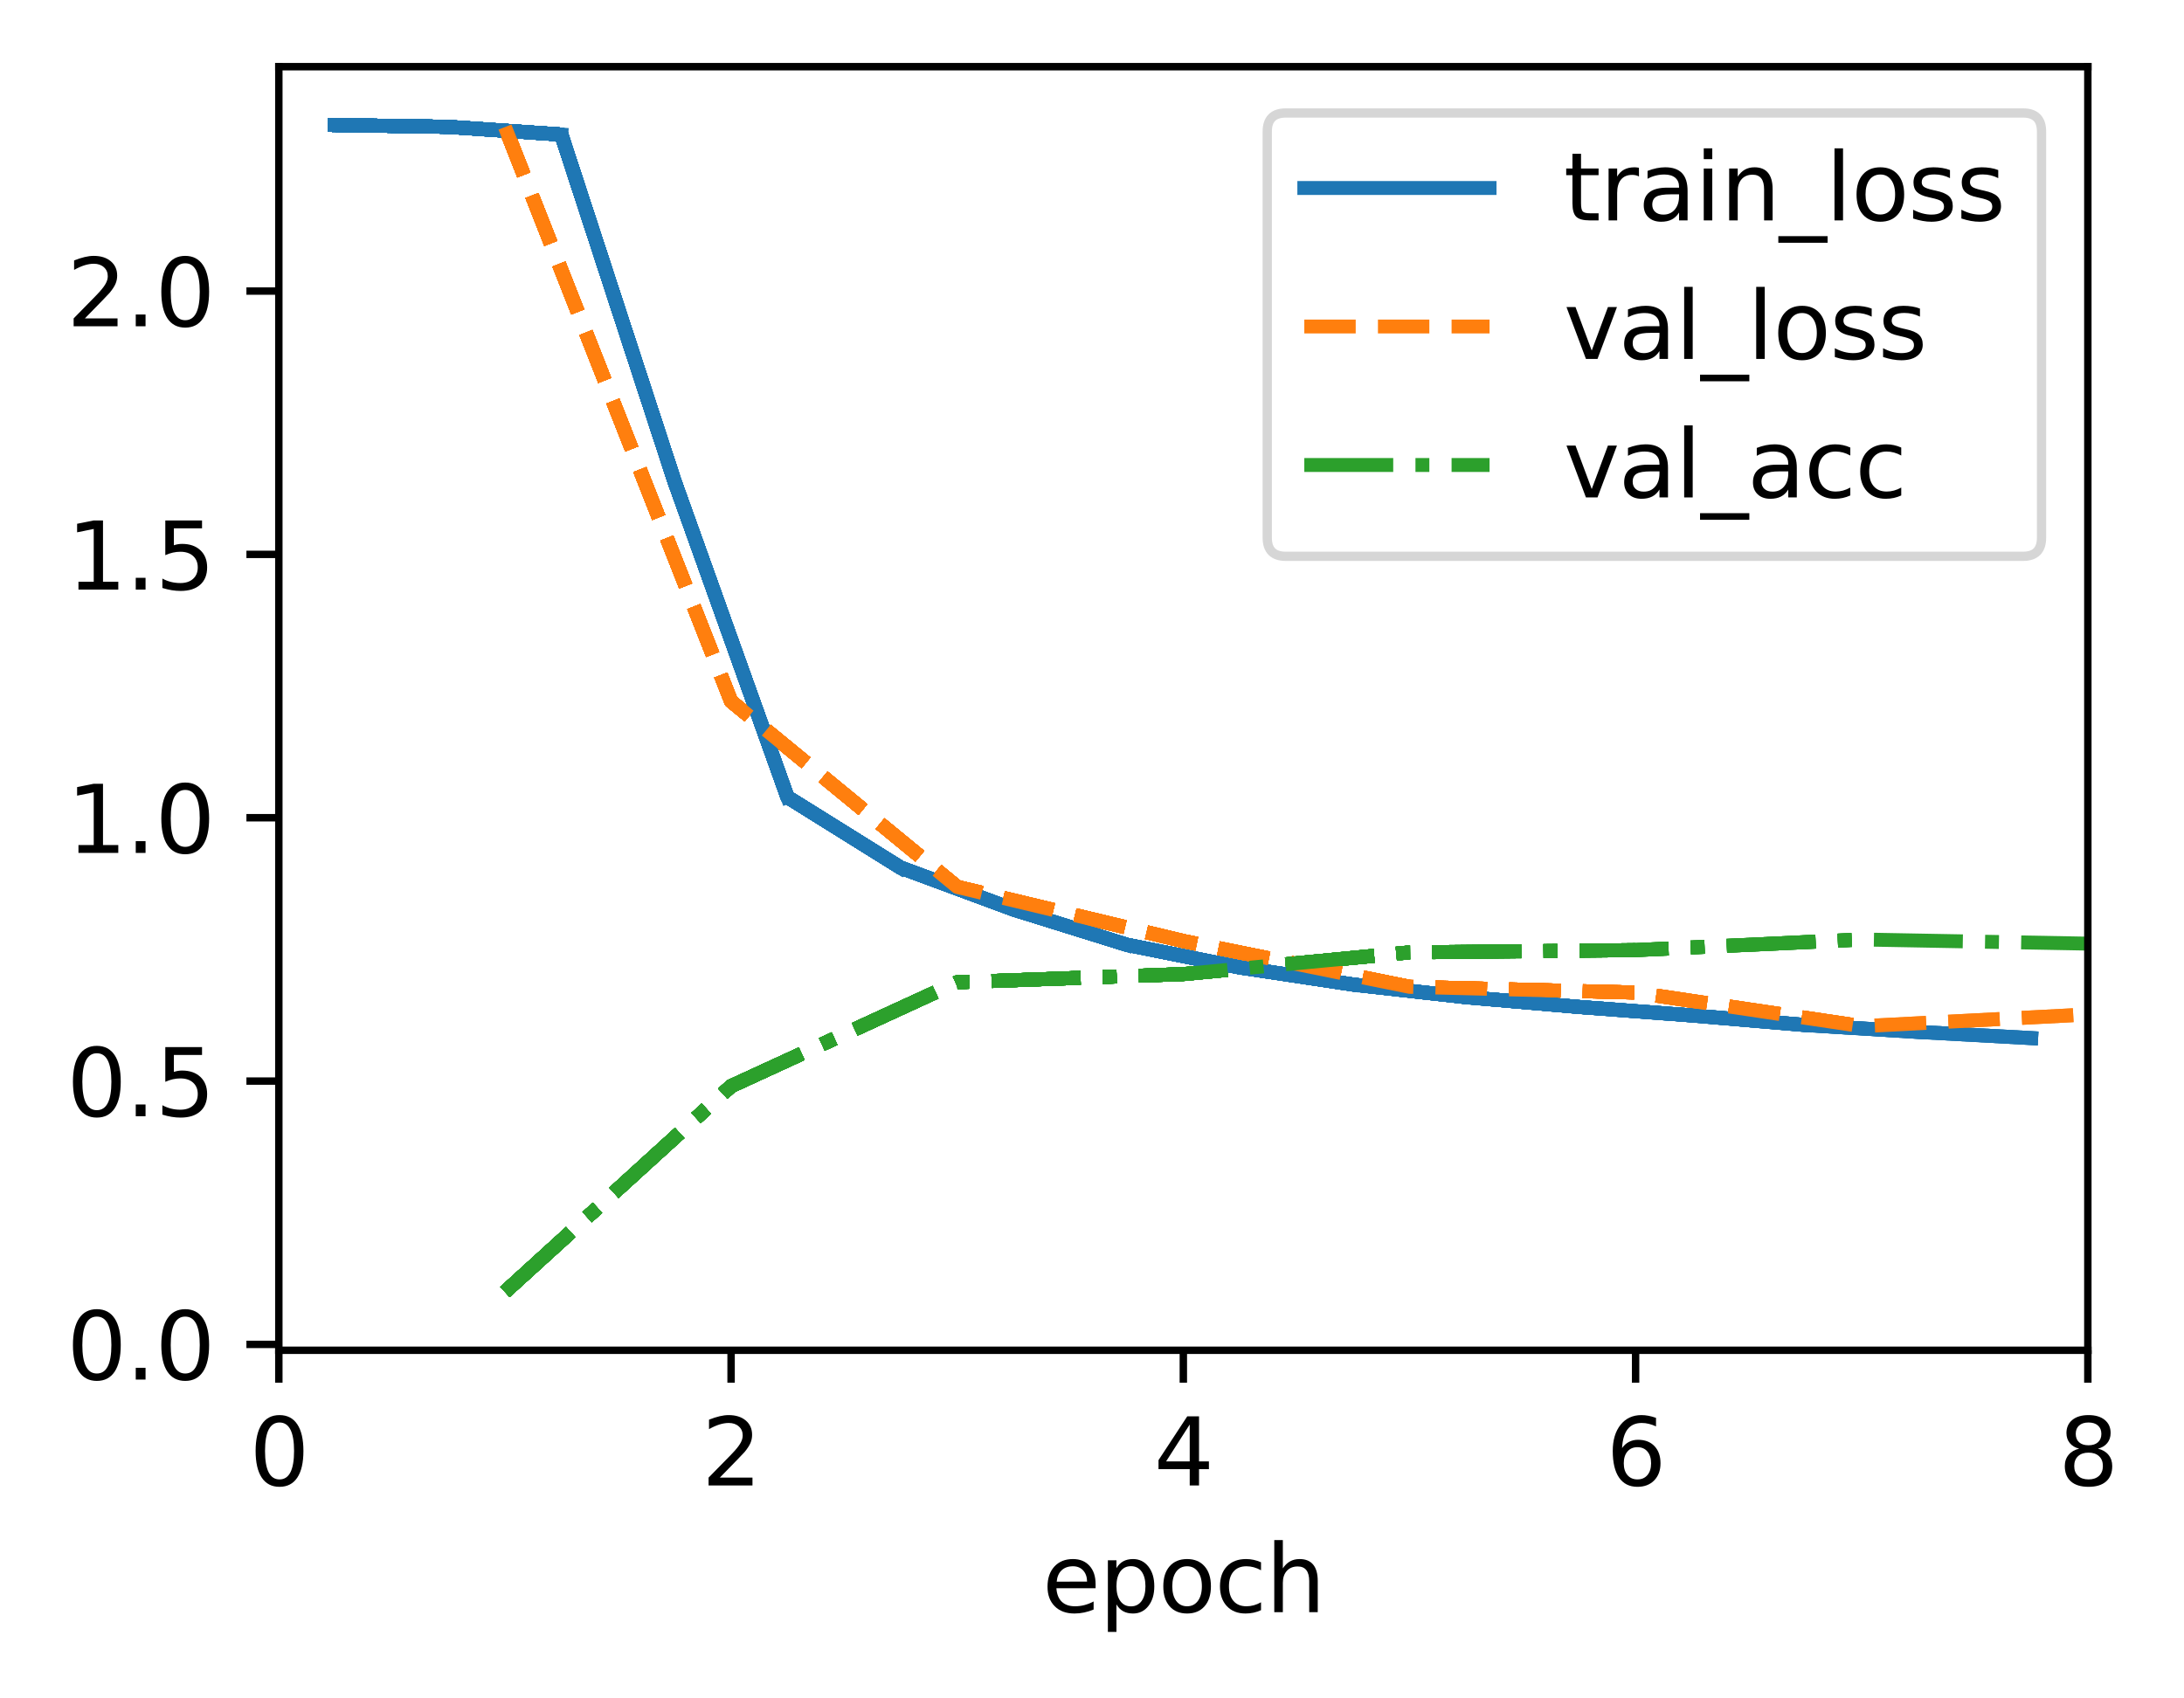 <?xml version="1.0" encoding="utf-8" standalone="no"?>
<!DOCTYPE svg PUBLIC "-//W3C//DTD SVG 1.1//EN"
  "http://www.w3.org/Graphics/SVG/1.1/DTD/svg11.dtd">
<svg xmlns:xlink="http://www.w3.org/1999/xlink" width="235.784pt" height="183.356pt" viewBox="0 0 235.784 183.356" xmlns="http://www.w3.org/2000/svg" version="1.1">
 <defs>
  <style type="text/css">*{stroke-linejoin: round; stroke-linecap: butt}</style>
 </defs>
 <g id="figure_1">
  <g id="patch_1">
   <path d="M 0 183.356 
L 235.784 183.356 
L 235.784 0 
L 0 0 
z
" style="fill: #ffffff"/>
  </g>
  <g id="axes_1">
   <g id="patch_2">
    <path d="M 30.103 145.8 
L 225.403 145.8 
L 225.403 7.2 
L 30.103 7.2 
z
" style="fill: #ffffff"/>
   </g>
   <g id="matplotlib.axis_1">
    <g id="xtick_1">
     <g id="line2d_1">
      <defs>
       <path id="mbbbe885a32" d="M 0 0 
L 0 3.5 
" style="stroke: #000000; stroke-width: 0.8"/>
      </defs>
      <g>
       <use xlink:href="#mbbbe885a32" x="30.103" y="145.8" style="stroke: #000000; stroke-width: 0.8"/>
      </g>
     </g>
     <g id="text_1">
      <!-- 0 -->
      <g transform="translate(26.922 160.398) scale(0.1 -0.1)">
       <defs>
        <path id="DejaVuSans-30" d="M 2034 4250 
Q 1547 4250 1301 3770 
Q 1056 3291 1056 2328 
Q 1056 1369 1301 889 
Q 1547 409 2034 409 
Q 2525 409 2770 889 
Q 3016 1369 3016 2328 
Q 3016 3291 2770 3770 
Q 2525 4250 2034 4250 
z
M 2034 4750 
Q 2819 4750 3233 4129 
Q 3647 3509 3647 2328 
Q 3647 1150 3233 529 
Q 2819 -91 2034 -91 
Q 1250 -91 836 529 
Q 422 1150 422 2328 
Q 422 3509 836 4129 
Q 1250 4750 2034 4750 
z
" transform="scale(0.016)"/>
       </defs>
       <use xlink:href="#DejaVuSans-30"/>
      </g>
     </g>
    </g>
    <g id="xtick_2">
     <g id="line2d_2">
      <g>
       <use xlink:href="#mbbbe885a32" x="78.928" y="145.8" style="stroke: #000000; stroke-width: 0.8"/>
      </g>
     </g>
     <g id="text_2">
      <!-- 2 -->
      <g transform="translate(75.747 160.398) scale(0.1 -0.1)">
       <defs>
        <path id="DejaVuSans-32" d="M 1228 531 
L 3431 531 
L 3431 0 
L 469 0 
L 469 531 
Q 828 903 1448 1529 
Q 2069 2156 2228 2338 
Q 2531 2678 2651 2914 
Q 2772 3150 2772 3378 
Q 2772 3750 2511 3984 
Q 2250 4219 1831 4219 
Q 1534 4219 1204 4116 
Q 875 4013 500 3803 
L 500 4441 
Q 881 4594 1212 4672 
Q 1544 4750 1819 4750 
Q 2544 4750 2975 4387 
Q 3406 4025 3406 3419 
Q 3406 3131 3298 2873 
Q 3191 2616 2906 2266 
Q 2828 2175 2409 1742 
Q 1991 1309 1228 531 
z
" transform="scale(0.016)"/>
       </defs>
       <use xlink:href="#DejaVuSans-32"/>
      </g>
     </g>
    </g>
    <g id="xtick_3">
     <g id="line2d_3">
      <g>
       <use xlink:href="#mbbbe885a32" x="127.753" y="145.8" style="stroke: #000000; stroke-width: 0.8"/>
      </g>
     </g>
     <g id="text_3">
      <!-- 4 -->
      <g transform="translate(124.572 160.398) scale(0.1 -0.1)">
       <defs>
        <path id="DejaVuSans-34" d="M 2419 4116 
L 825 1625 
L 2419 1625 
L 2419 4116 
z
M 2253 4666 
L 3047 4666 
L 3047 1625 
L 3713 1625 
L 3713 1100 
L 3047 1100 
L 3047 0 
L 2419 0 
L 2419 1100 
L 313 1100 
L 313 1709 
L 2253 4666 
z
" transform="scale(0.016)"/>
       </defs>
       <use xlink:href="#DejaVuSans-34"/>
      </g>
     </g>
    </g>
    <g id="xtick_4">
     <g id="line2d_4">
      <g>
       <use xlink:href="#mbbbe885a32" x="176.578" y="145.8" style="stroke: #000000; stroke-width: 0.8"/>
      </g>
     </g>
     <g id="text_4">
      <!-- 6 -->
      <g transform="translate(173.397 160.398) scale(0.1 -0.1)">
       <defs>
        <path id="DejaVuSans-36" d="M 2113 2584 
Q 1688 2584 1439 2293 
Q 1191 2003 1191 1497 
Q 1191 994 1439 701 
Q 1688 409 2113 409 
Q 2538 409 2786 701 
Q 3034 994 3034 1497 
Q 3034 2003 2786 2293 
Q 2538 2584 2113 2584 
z
M 3366 4563 
L 3366 3988 
Q 3128 4100 2886 4159 
Q 2644 4219 2406 4219 
Q 1781 4219 1451 3797 
Q 1122 3375 1075 2522 
Q 1259 2794 1537 2939 
Q 1816 3084 2150 3084 
Q 2853 3084 3261 2657 
Q 3669 2231 3669 1497 
Q 3669 778 3244 343 
Q 2819 -91 2113 -91 
Q 1303 -91 875 529 
Q 447 1150 447 2328 
Q 447 3434 972 4092 
Q 1497 4750 2381 4750 
Q 2619 4750 2861 4703 
Q 3103 4656 3366 4563 
z
" transform="scale(0.016)"/>
       </defs>
       <use xlink:href="#DejaVuSans-36"/>
      </g>
     </g>
    </g>
    <g id="xtick_5">
     <g id="line2d_5">
      <g>
       <use xlink:href="#mbbbe885a32" x="225.403" y="145.8" style="stroke: #000000; stroke-width: 0.8"/>
      </g>
     </g>
     <g id="text_5">
      <!-- 8 -->
      <g transform="translate(222.222 160.398) scale(0.1 -0.1)">
       <defs>
        <path id="DejaVuSans-38" d="M 2034 2216 
Q 1584 2216 1326 1975 
Q 1069 1734 1069 1313 
Q 1069 891 1326 650 
Q 1584 409 2034 409 
Q 2484 409 2743 651 
Q 3003 894 3003 1313 
Q 3003 1734 2745 1975 
Q 2488 2216 2034 2216 
z
M 1403 2484 
Q 997 2584 770 2862 
Q 544 3141 544 3541 
Q 544 4100 942 4425 
Q 1341 4750 2034 4750 
Q 2731 4750 3128 4425 
Q 3525 4100 3525 3541 
Q 3525 3141 3298 2862 
Q 3072 2584 2669 2484 
Q 3125 2378 3379 2068 
Q 3634 1759 3634 1313 
Q 3634 634 3220 271 
Q 2806 -91 2034 -91 
Q 1263 -91 848 271 
Q 434 634 434 1313 
Q 434 1759 690 2068 
Q 947 2378 1403 2484 
z
M 1172 3481 
Q 1172 3119 1398 2916 
Q 1625 2713 2034 2713 
Q 2441 2713 2670 2916 
Q 2900 3119 2900 3481 
Q 2900 3844 2670 4047 
Q 2441 4250 2034 4250 
Q 1625 4250 1398 4047 
Q 1172 3844 1172 3481 
z
" transform="scale(0.016)"/>
       </defs>
       <use xlink:href="#DejaVuSans-38"/>
      </g>
     </g>
    </g>
    <g id="text_6">
     <!-- epoch -->
     <g transform="translate(112.525 174.077) scale(0.1 -0.1)">
      <defs>
       <path id="DejaVuSans-65" d="M 3597 1894 
L 3597 1613 
L 953 1613 
Q 991 1019 1311 708 
Q 1631 397 2203 397 
Q 2534 397 2845 478 
Q 3156 559 3463 722 
L 3463 178 
Q 3153 47 2828 -22 
Q 2503 -91 2169 -91 
Q 1331 -91 842 396 
Q 353 884 353 1716 
Q 353 2575 817 3079 
Q 1281 3584 2069 3584 
Q 2775 3584 3186 3129 
Q 3597 2675 3597 1894 
z
M 3022 2063 
Q 3016 2534 2758 2815 
Q 2500 3097 2075 3097 
Q 1594 3097 1305 2825 
Q 1016 2553 972 2059 
L 3022 2063 
z
" transform="scale(0.016)"/>
       <path id="DejaVuSans-70" d="M 1159 525 
L 1159 -1331 
L 581 -1331 
L 581 3500 
L 1159 3500 
L 1159 2969 
Q 1341 3281 1617 3432 
Q 1894 3584 2278 3584 
Q 2916 3584 3314 3078 
Q 3713 2572 3713 1747 
Q 3713 922 3314 415 
Q 2916 -91 2278 -91 
Q 1894 -91 1617 61 
Q 1341 213 1159 525 
z
M 3116 1747 
Q 3116 2381 2855 2742 
Q 2594 3103 2138 3103 
Q 1681 3103 1420 2742 
Q 1159 2381 1159 1747 
Q 1159 1113 1420 752 
Q 1681 391 2138 391 
Q 2594 391 2855 752 
Q 3116 1113 3116 1747 
z
" transform="scale(0.016)"/>
       <path id="DejaVuSans-6f" d="M 1959 3097 
Q 1497 3097 1228 2736 
Q 959 2375 959 1747 
Q 959 1119 1226 758 
Q 1494 397 1959 397 
Q 2419 397 2687 759 
Q 2956 1122 2956 1747 
Q 2956 2369 2687 2733 
Q 2419 3097 1959 3097 
z
M 1959 3584 
Q 2709 3584 3137 3096 
Q 3566 2609 3566 1747 
Q 3566 888 3137 398 
Q 2709 -91 1959 -91 
Q 1206 -91 779 398 
Q 353 888 353 1747 
Q 353 2609 779 3096 
Q 1206 3584 1959 3584 
z
" transform="scale(0.016)"/>
       <path id="DejaVuSans-63" d="M 3122 3366 
L 3122 2828 
Q 2878 2963 2633 3030 
Q 2388 3097 2138 3097 
Q 1578 3097 1268 2742 
Q 959 2388 959 1747 
Q 959 1106 1268 751 
Q 1578 397 2138 397 
Q 2388 397 2633 464 
Q 2878 531 3122 666 
L 3122 134 
Q 2881 22 2623 -34 
Q 2366 -91 2075 -91 
Q 1284 -91 818 406 
Q 353 903 353 1747 
Q 353 2603 823 3093 
Q 1294 3584 2113 3584 
Q 2378 3584 2631 3529 
Q 2884 3475 3122 3366 
z
" transform="scale(0.016)"/>
       <path id="DejaVuSans-68" d="M 3513 2113 
L 3513 0 
L 2938 0 
L 2938 2094 
Q 2938 2591 2744 2837 
Q 2550 3084 2163 3084 
Q 1697 3084 1428 2787 
Q 1159 2491 1159 1978 
L 1159 0 
L 581 0 
L 581 4863 
L 1159 4863 
L 1159 2956 
Q 1366 3272 1645 3428 
Q 1925 3584 2291 3584 
Q 2894 3584 3203 3211 
Q 3513 2838 3513 2113 
z
" transform="scale(0.016)"/>
      </defs>
      <use xlink:href="#DejaVuSans-65"/>
      <use xlink:href="#DejaVuSans-70" x="61.523"/>
      <use xlink:href="#DejaVuSans-6f" x="125"/>
      <use xlink:href="#DejaVuSans-63" x="186.182"/>
      <use xlink:href="#DejaVuSans-68" x="241.162"/>
     </g>
    </g>
   </g>
   <g id="matplotlib.axis_2">
    <g id="ytick_1">
     <g id="line2d_6">
      <defs>
       <path id="m0560407896" d="M 0 0 
L -3.5 0 
" style="stroke: #000000; stroke-width: 0.8"/>
      </defs>
      <g>
       <use xlink:href="#m0560407896" x="30.103" y="145.163" style="stroke: #000000; stroke-width: 0.8"/>
      </g>
     </g>
     <g id="text_7">
      <!-- 0.0 -->
      <g transform="translate(7.2 148.962) scale(0.1 -0.1)">
       <defs>
        <path id="DejaVuSans-2e" d="M 684 794 
L 1344 794 
L 1344 0 
L 684 0 
L 684 794 
z
" transform="scale(0.016)"/>
       </defs>
       <use xlink:href="#DejaVuSans-30"/>
       <use xlink:href="#DejaVuSans-2e" x="63.623"/>
       <use xlink:href="#DejaVuSans-30" x="95.41"/>
      </g>
     </g>
    </g>
    <g id="ytick_2">
     <g id="line2d_7">
      <g>
       <use xlink:href="#m0560407896" x="30.103" y="116.73" style="stroke: #000000; stroke-width: 0.8"/>
      </g>
     </g>
     <g id="text_8">
      <!-- 0.5 -->
      <g transform="translate(7.2 120.529) scale(0.1 -0.1)">
       <defs>
        <path id="DejaVuSans-35" d="M 691 4666 
L 3169 4666 
L 3169 4134 
L 1269 4134 
L 1269 2991 
Q 1406 3038 1543 3061 
Q 1681 3084 1819 3084 
Q 2600 3084 3056 2656 
Q 3513 2228 3513 1497 
Q 3513 744 3044 326 
Q 2575 -91 1722 -91 
Q 1428 -91 1123 -41 
Q 819 9 494 109 
L 494 744 
Q 775 591 1075 516 
Q 1375 441 1709 441 
Q 2250 441 2565 725 
Q 2881 1009 2881 1497 
Q 2881 1984 2565 2268 
Q 2250 2553 1709 2553 
Q 1456 2553 1204 2497 
Q 953 2441 691 2322 
L 691 4666 
z
" transform="scale(0.016)"/>
       </defs>
       <use xlink:href="#DejaVuSans-30"/>
       <use xlink:href="#DejaVuSans-2e" x="63.623"/>
       <use xlink:href="#DejaVuSans-35" x="95.41"/>
      </g>
     </g>
    </g>
    <g id="ytick_3">
     <g id="line2d_8">
      <g>
       <use xlink:href="#m0560407896" x="30.103" y="88.296" style="stroke: #000000; stroke-width: 0.8"/>
      </g>
     </g>
     <g id="text_9">
      <!-- 1.0 -->
      <g transform="translate(7.2 92.096) scale(0.1 -0.1)">
       <defs>
        <path id="DejaVuSans-31" d="M 794 531 
L 1825 531 
L 1825 4091 
L 703 3866 
L 703 4441 
L 1819 4666 
L 2450 4666 
L 2450 531 
L 3481 531 
L 3481 0 
L 794 0 
L 794 531 
z
" transform="scale(0.016)"/>
       </defs>
       <use xlink:href="#DejaVuSans-31"/>
       <use xlink:href="#DejaVuSans-2e" x="63.623"/>
       <use xlink:href="#DejaVuSans-30" x="95.41"/>
      </g>
     </g>
    </g>
    <g id="ytick_4">
     <g id="line2d_9">
      <g>
       <use xlink:href="#m0560407896" x="30.103" y="59.863" style="stroke: #000000; stroke-width: 0.8"/>
      </g>
     </g>
     <g id="text_10">
      <!-- 1.5 -->
      <g transform="translate(7.2 63.662) scale(0.1 -0.1)">
       <use xlink:href="#DejaVuSans-31"/>
       <use xlink:href="#DejaVuSans-2e" x="63.623"/>
       <use xlink:href="#DejaVuSans-35" x="95.41"/>
      </g>
     </g>
    </g>
    <g id="ytick_5">
     <g id="line2d_10">
      <g>
       <use xlink:href="#m0560407896" x="30.103" y="31.43" style="stroke: #000000; stroke-width: 0.8"/>
      </g>
     </g>
     <g id="text_11">
      <!-- 2.0 -->
      <g transform="translate(7.2 35.229) scale(0.1 -0.1)">
       <use xlink:href="#DejaVuSans-32"/>
       <use xlink:href="#DejaVuSans-2e" x="63.623"/>
       <use xlink:href="#DejaVuSans-30" x="95.41"/>
      </g>
     </g>
    </g>
   </g>
   <g id="line2d_11">
    <path d="M 36.187 13.5 
" clip-path="url(#pe6b744aacb)" style="fill: none; stroke: #1f77b4; stroke-width: 1.5; stroke-linecap: square"/>
   </g>
   <g id="line2d_12">
    <path d="M 36.187 13.5 
L 48.393 13.698 
" clip-path="url(#pe6b744aacb)" style="fill: none; stroke: #1f77b4; stroke-width: 1.5; stroke-linecap: square"/>
   </g>
   <g id="line2d_13">
    <path d="M 36.187 13.5 
L 48.393 13.698 
" clip-path="url(#pe6b744aacb)" style="fill: none; stroke: #1f77b4; stroke-width: 1.5; stroke-linecap: square"/>
   </g>
   <g id="line2d_14">
    <path d="M 54.516 13.719 
" clip-path="url(#pe6b744aacb)" style="fill: none; stroke-dasharray: 5.55,2.4; stroke-dashoffset: 0; stroke: #ff7f0e; stroke-width: 1.5"/>
   </g>
   <g id="line2d_15"/>
   <g id="line2d_16">
    <path d="M 36.187 13.5 
L 48.393 13.698 
" clip-path="url(#pe6b744aacb)" style="fill: none; stroke: #1f77b4; stroke-width: 1.5; stroke-linecap: square"/>
   </g>
   <g id="line2d_17">
    <path d="M 54.516 13.719 
" clip-path="url(#pe6b744aacb)" style="fill: none; stroke-dasharray: 5.55,2.4; stroke-dashoffset: 0; stroke: #ff7f0e; stroke-width: 1.5"/>
   </g>
   <g id="line2d_18">
    <path d="M 54.516 139.5 
" clip-path="url(#pe6b744aacb)" style="fill: none; stroke-dasharray: 9.6,2.4,1.5,2.4; stroke-dashoffset: 0; stroke: #2ca02c; stroke-width: 1.5"/>
   </g>
   <g id="line2d_19">
    <path d="M 36.187 13.5 
L 48.393 13.698 
L 60.599 14.529 
" clip-path="url(#pe6b744aacb)" style="fill: none; stroke: #1f77b4; stroke-width: 1.5; stroke-linecap: square"/>
   </g>
   <g id="line2d_20">
    <path d="M 54.516 13.719 
" clip-path="url(#pe6b744aacb)" style="fill: none; stroke-dasharray: 5.55,2.4; stroke-dashoffset: 0; stroke: #ff7f0e; stroke-width: 1.5"/>
   </g>
   <g id="line2d_21">
    <path d="M 54.516 139.5 
" clip-path="url(#pe6b744aacb)" style="fill: none; stroke-dasharray: 9.6,2.4,1.5,2.4; stroke-dashoffset: 0; stroke: #2ca02c; stroke-width: 1.5"/>
   </g>
   <g id="line2d_22">
    <path d="M 36.187 13.5 
L 48.393 13.698 
L 60.599 14.529 
L 72.806 51.937 
" clip-path="url(#pe6b744aacb)" style="fill: none; stroke: #1f77b4; stroke-width: 1.5; stroke-linecap: square"/>
   </g>
   <g id="line2d_23">
    <path d="M 54.516 13.719 
" clip-path="url(#pe6b744aacb)" style="fill: none; stroke-dasharray: 5.55,2.4; stroke-dashoffset: 0; stroke: #ff7f0e; stroke-width: 1.5"/>
   </g>
   <g id="line2d_24">
    <path d="M 54.516 139.5 
" clip-path="url(#pe6b744aacb)" style="fill: none; stroke-dasharray: 9.6,2.4,1.5,2.4; stroke-dashoffset: 0; stroke: #2ca02c; stroke-width: 1.5"/>
   </g>
   <g id="line2d_25">
    <path d="M 36.187 13.5 
L 48.393 13.698 
L 60.599 14.529 
L 72.806 51.937 
" clip-path="url(#pe6b744aacb)" style="fill: none; stroke: #1f77b4; stroke-width: 1.5; stroke-linecap: square"/>
   </g>
   <g id="line2d_26">
    <path d="M 54.516 13.719 
L 78.928 75.722 
" clip-path="url(#pe6b744aacb)" style="fill: none; stroke-dasharray: 5.55,2.4; stroke-dashoffset: 0; stroke: #ff7f0e; stroke-width: 1.5"/>
   </g>
   <g id="line2d_27">
    <path d="M 54.516 139.5 
" clip-path="url(#pe6b744aacb)" style="fill: none; stroke-dasharray: 9.6,2.4,1.5,2.4; stroke-dashoffset: 0; stroke: #2ca02c; stroke-width: 1.5"/>
   </g>
   <g id="line2d_28">
    <path d="M 36.187 13.5 
L 48.393 13.698 
L 60.599 14.529 
L 72.806 51.937 
" clip-path="url(#pe6b744aacb)" style="fill: none; stroke: #1f77b4; stroke-width: 1.5; stroke-linecap: square"/>
   </g>
   <g id="line2d_29">
    <path d="M 54.516 13.719 
L 78.928 75.722 
" clip-path="url(#pe6b744aacb)" style="fill: none; stroke-dasharray: 5.55,2.4; stroke-dashoffset: 0; stroke: #ff7f0e; stroke-width: 1.5"/>
   </g>
   <g id="line2d_30">
    <path d="M 54.516 139.5 
L 78.928 117.28 
" clip-path="url(#pe6b744aacb)" style="fill: none; stroke-dasharray: 9.6,2.4,1.5,2.4; stroke-dashoffset: 0; stroke: #2ca02c; stroke-width: 1.5"/>
   </g>
   <g id="line2d_31">
    <path d="M 36.187 13.5 
L 48.393 13.698 
L 60.599 14.529 
L 72.806 51.937 
L 85.012 86.066 
" clip-path="url(#pe6b744aacb)" style="fill: none; stroke: #1f77b4; stroke-width: 1.5; stroke-linecap: square"/>
   </g>
   <g id="line2d_32">
    <path d="M 54.516 13.719 
L 78.928 75.722 
" clip-path="url(#pe6b744aacb)" style="fill: none; stroke-dasharray: 5.55,2.4; stroke-dashoffset: 0; stroke: #ff7f0e; stroke-width: 1.5"/>
   </g>
   <g id="line2d_33">
    <path d="M 54.516 139.5 
L 78.928 117.28 
" clip-path="url(#pe6b744aacb)" style="fill: none; stroke-dasharray: 9.6,2.4,1.5,2.4; stroke-dashoffset: 0; stroke: #2ca02c; stroke-width: 1.5"/>
   </g>
   <g id="line2d_34">
    <path d="M 36.187 13.5 
L 48.393 13.698 
L 60.599 14.529 
L 72.806 51.937 
L 85.012 86.066 
L 97.218 93.681 
" clip-path="url(#pe6b744aacb)" style="fill: none; stroke: #1f77b4; stroke-width: 1.5; stroke-linecap: square"/>
   </g>
   <g id="line2d_35">
    <path d="M 54.516 13.719 
L 78.928 75.722 
" clip-path="url(#pe6b744aacb)" style="fill: none; stroke-dasharray: 5.55,2.4; stroke-dashoffset: 0; stroke: #ff7f0e; stroke-width: 1.5"/>
   </g>
   <g id="line2d_36">
    <path d="M 54.516 139.5 
L 78.928 117.28 
" clip-path="url(#pe6b744aacb)" style="fill: none; stroke-dasharray: 9.6,2.4,1.5,2.4; stroke-dashoffset: 0; stroke: #2ca02c; stroke-width: 1.5"/>
   </g>
   <g id="line2d_37">
    <path d="M 36.187 13.5 
L 48.393 13.698 
L 60.599 14.529 
L 72.806 51.937 
L 85.012 86.066 
L 97.218 93.681 
" clip-path="url(#pe6b744aacb)" style="fill: none; stroke: #1f77b4; stroke-width: 1.5; stroke-linecap: square"/>
   </g>
   <g id="line2d_38">
    <path d="M 54.516 13.719 
L 78.928 75.722 
L 103.341 95.768 
" clip-path="url(#pe6b744aacb)" style="fill: none; stroke-dasharray: 5.55,2.4; stroke-dashoffset: 0; stroke: #ff7f0e; stroke-width: 1.5"/>
   </g>
   <g id="line2d_39">
    <path d="M 54.516 139.5 
L 78.928 117.28 
" clip-path="url(#pe6b744aacb)" style="fill: none; stroke-dasharray: 9.6,2.4,1.5,2.4; stroke-dashoffset: 0; stroke: #2ca02c; stroke-width: 1.5"/>
   </g>
   <g id="line2d_40">
    <path d="M 36.187 13.5 
L 48.393 13.698 
L 60.599 14.529 
L 72.806 51.937 
L 85.012 86.066 
L 97.218 93.681 
" clip-path="url(#pe6b744aacb)" style="fill: none; stroke: #1f77b4; stroke-width: 1.5; stroke-linecap: square"/>
   </g>
   <g id="line2d_41">
    <path d="M 54.516 13.719 
L 78.928 75.722 
L 103.341 95.768 
" clip-path="url(#pe6b744aacb)" style="fill: none; stroke-dasharray: 5.55,2.4; stroke-dashoffset: 0; stroke: #ff7f0e; stroke-width: 1.5"/>
   </g>
   <g id="line2d_42">
    <path d="M 54.516 139.5 
L 78.928 117.28 
L 103.341 106.061 
" clip-path="url(#pe6b744aacb)" style="fill: none; stroke-dasharray: 9.6,2.4,1.5,2.4; stroke-dashoffset: 0; stroke: #2ca02c; stroke-width: 1.5"/>
   </g>
   <g id="line2d_43">
    <path d="M 36.187 13.5 
L 48.393 13.698 
L 60.599 14.529 
L 72.806 51.937 
L 85.012 86.066 
L 97.218 93.681 
L 109.424 98.204 
" clip-path="url(#pe6b744aacb)" style="fill: none; stroke: #1f77b4; stroke-width: 1.5; stroke-linecap: square"/>
   </g>
   <g id="line2d_44">
    <path d="M 54.516 13.719 
L 78.928 75.722 
L 103.341 95.768 
" clip-path="url(#pe6b744aacb)" style="fill: none; stroke-dasharray: 5.55,2.4; stroke-dashoffset: 0; stroke: #ff7f0e; stroke-width: 1.5"/>
   </g>
   <g id="line2d_45">
    <path d="M 54.516 139.5 
L 78.928 117.28 
L 103.341 106.061 
" clip-path="url(#pe6b744aacb)" style="fill: none; stroke-dasharray: 9.6,2.4,1.5,2.4; stroke-dashoffset: 0; stroke: #2ca02c; stroke-width: 1.5"/>
   </g>
   <g id="line2d_46">
    <path d="M 36.187 13.5 
L 48.393 13.698 
L 60.599 14.529 
L 72.806 51.937 
L 85.012 86.066 
L 97.218 93.681 
L 109.424 98.204 
L 121.631 102.009 
" clip-path="url(#pe6b744aacb)" style="fill: none; stroke: #1f77b4; stroke-width: 1.5; stroke-linecap: square"/>
   </g>
   <g id="line2d_47">
    <path d="M 54.516 13.719 
L 78.928 75.722 
L 103.341 95.768 
" clip-path="url(#pe6b744aacb)" style="fill: none; stroke-dasharray: 5.55,2.4; stroke-dashoffset: 0; stroke: #ff7f0e; stroke-width: 1.5"/>
   </g>
   <g id="line2d_48">
    <path d="M 54.516 139.5 
L 78.928 117.28 
L 103.341 106.061 
" clip-path="url(#pe6b744aacb)" style="fill: none; stroke-dasharray: 9.6,2.4,1.5,2.4; stroke-dashoffset: 0; stroke: #2ca02c; stroke-width: 1.5"/>
   </g>
   <g id="line2d_49">
    <path d="M 36.187 13.5 
L 48.393 13.698 
L 60.599 14.529 
L 72.806 51.937 
L 85.012 86.066 
L 97.218 93.681 
L 109.424 98.204 
L 121.631 102.009 
" clip-path="url(#pe6b744aacb)" style="fill: none; stroke: #1f77b4; stroke-width: 1.5; stroke-linecap: square"/>
   </g>
   <g id="line2d_50">
    <path d="M 54.516 13.719 
L 78.928 75.722 
L 103.341 95.768 
L 127.753 101.613 
" clip-path="url(#pe6b744aacb)" style="fill: none; stroke-dasharray: 5.55,2.4; stroke-dashoffset: 0; stroke: #ff7f0e; stroke-width: 1.5"/>
   </g>
   <g id="line2d_51">
    <path d="M 54.516 139.5 
L 78.928 117.28 
L 103.341 106.061 
" clip-path="url(#pe6b744aacb)" style="fill: none; stroke-dasharray: 9.6,2.4,1.5,2.4; stroke-dashoffset: 0; stroke: #2ca02c; stroke-width: 1.5"/>
   </g>
   <g id="line2d_52">
    <path d="M 36.187 13.5 
L 48.393 13.698 
L 60.599 14.529 
L 72.806 51.937 
L 85.012 86.066 
L 97.218 93.681 
L 109.424 98.204 
L 121.631 102.009 
" clip-path="url(#pe6b744aacb)" style="fill: none; stroke: #1f77b4; stroke-width: 1.5; stroke-linecap: square"/>
   </g>
   <g id="line2d_53">
    <path d="M 54.516 13.719 
L 78.928 75.722 
L 103.341 95.768 
L 127.753 101.613 
" clip-path="url(#pe6b744aacb)" style="fill: none; stroke-dasharray: 5.55,2.4; stroke-dashoffset: 0; stroke: #ff7f0e; stroke-width: 1.5"/>
   </g>
   <g id="line2d_54">
    <path d="M 54.516 139.5 
L 78.928 117.28 
L 103.341 106.061 
L 127.753 105.181 
" clip-path="url(#pe6b744aacb)" style="fill: none; stroke-dasharray: 9.6,2.4,1.5,2.4; stroke-dashoffset: 0; stroke: #2ca02c; stroke-width: 1.5"/>
   </g>
   <g id="line2d_55">
    <path d="M 36.187 13.5 
L 48.393 13.698 
L 60.599 14.529 
L 72.806 51.937 
L 85.012 86.066 
L 97.218 93.681 
L 109.424 98.204 
L 121.631 102.009 
L 133.837 104.46 
" clip-path="url(#pe6b744aacb)" style="fill: none; stroke: #1f77b4; stroke-width: 1.5; stroke-linecap: square"/>
   </g>
   <g id="line2d_56">
    <path d="M 54.516 13.719 
L 78.928 75.722 
L 103.341 95.768 
L 127.753 101.613 
" clip-path="url(#pe6b744aacb)" style="fill: none; stroke-dasharray: 5.55,2.4; stroke-dashoffset: 0; stroke: #ff7f0e; stroke-width: 1.5"/>
   </g>
   <g id="line2d_57">
    <path d="M 54.516 139.5 
L 78.928 117.28 
L 103.341 106.061 
L 127.753 105.181 
" clip-path="url(#pe6b744aacb)" style="fill: none; stroke-dasharray: 9.6,2.4,1.5,2.4; stroke-dashoffset: 0; stroke: #2ca02c; stroke-width: 1.5"/>
   </g>
   <g id="line2d_58">
    <path d="M 36.187 13.5 
L 48.393 13.698 
L 60.599 14.529 
L 72.806 51.937 
L 85.012 86.066 
L 97.218 93.681 
L 109.424 98.204 
L 121.631 102.009 
L 133.837 104.46 
L 146.043 106.304 
" clip-path="url(#pe6b744aacb)" style="fill: none; stroke: #1f77b4; stroke-width: 1.5; stroke-linecap: square"/>
   </g>
   <g id="line2d_59">
    <path d="M 54.516 13.719 
L 78.928 75.722 
L 103.341 95.768 
L 127.753 101.613 
" clip-path="url(#pe6b744aacb)" style="fill: none; stroke-dasharray: 5.55,2.4; stroke-dashoffset: 0; stroke: #ff7f0e; stroke-width: 1.5"/>
   </g>
   <g id="line2d_60">
    <path d="M 54.516 139.5 
L 78.928 117.28 
L 103.341 106.061 
L 127.753 105.181 
" clip-path="url(#pe6b744aacb)" style="fill: none; stroke-dasharray: 9.6,2.4,1.5,2.4; stroke-dashoffset: 0; stroke: #2ca02c; stroke-width: 1.5"/>
   </g>
   <g id="line2d_61">
    <path d="M 36.187 13.5 
L 48.393 13.698 
L 60.599 14.529 
L 72.806 51.937 
L 85.012 86.066 
L 97.218 93.681 
L 109.424 98.204 
L 121.631 102.009 
L 133.837 104.46 
L 146.043 106.304 
" clip-path="url(#pe6b744aacb)" style="fill: none; stroke: #1f77b4; stroke-width: 1.5; stroke-linecap: square"/>
   </g>
   <g id="line2d_62">
    <path d="M 54.516 13.719 
L 78.928 75.722 
L 103.341 95.768 
L 127.753 101.613 
L 152.166 106.555 
" clip-path="url(#pe6b744aacb)" style="fill: none; stroke-dasharray: 5.55,2.4; stroke-dashoffset: 0; stroke: #ff7f0e; stroke-width: 1.5"/>
   </g>
   <g id="line2d_63">
    <path d="M 54.516 139.5 
L 78.928 117.28 
L 103.341 106.061 
L 127.753 105.181 
" clip-path="url(#pe6b744aacb)" style="fill: none; stroke-dasharray: 9.6,2.4,1.5,2.4; stroke-dashoffset: 0; stroke: #2ca02c; stroke-width: 1.5"/>
   </g>
   <g id="line2d_64">
    <path d="M 36.187 13.5 
L 48.393 13.698 
L 60.599 14.529 
L 72.806 51.937 
L 85.012 86.066 
L 97.218 93.681 
L 109.424 98.204 
L 121.631 102.009 
L 133.837 104.46 
L 146.043 106.304 
" clip-path="url(#pe6b744aacb)" style="fill: none; stroke: #1f77b4; stroke-width: 1.5; stroke-linecap: square"/>
   </g>
   <g id="line2d_65">
    <path d="M 54.516 13.719 
L 78.928 75.722 
L 103.341 95.768 
L 127.753 101.613 
L 152.166 106.555 
" clip-path="url(#pe6b744aacb)" style="fill: none; stroke-dasharray: 5.55,2.4; stroke-dashoffset: 0; stroke: #ff7f0e; stroke-width: 1.5"/>
   </g>
   <g id="line2d_66">
    <path d="M 54.516 139.5 
L 78.928 117.28 
L 103.341 106.061 
L 127.753 105.181 
L 152.166 102.838 
" clip-path="url(#pe6b744aacb)" style="fill: none; stroke-dasharray: 9.6,2.4,1.5,2.4; stroke-dashoffset: 0; stroke: #2ca02c; stroke-width: 1.5"/>
   </g>
   <g id="line2d_67">
    <path d="M 36.187 13.5 
L 48.393 13.698 
L 60.599 14.529 
L 72.806 51.937 
L 85.012 86.066 
L 97.218 93.681 
L 109.424 98.204 
L 121.631 102.009 
L 133.837 104.46 
L 146.043 106.304 
L 158.249 107.67 
" clip-path="url(#pe6b744aacb)" style="fill: none; stroke: #1f77b4; stroke-width: 1.5; stroke-linecap: square"/>
   </g>
   <g id="line2d_68">
    <path d="M 54.516 13.719 
L 78.928 75.722 
L 103.341 95.768 
L 127.753 101.613 
L 152.166 106.555 
" clip-path="url(#pe6b744aacb)" style="fill: none; stroke-dasharray: 5.55,2.4; stroke-dashoffset: 0; stroke: #ff7f0e; stroke-width: 1.5"/>
   </g>
   <g id="line2d_69">
    <path d="M 54.516 139.5 
L 78.928 117.28 
L 103.341 106.061 
L 127.753 105.181 
L 152.166 102.838 
" clip-path="url(#pe6b744aacb)" style="fill: none; stroke-dasharray: 9.6,2.4,1.5,2.4; stroke-dashoffset: 0; stroke: #2ca02c; stroke-width: 1.5"/>
   </g>
   <g id="line2d_70">
    <path d="M 36.187 13.5 
L 48.393 13.698 
L 60.599 14.529 
L 72.806 51.937 
L 85.012 86.066 
L 97.218 93.681 
L 109.424 98.204 
L 121.631 102.009 
L 133.837 104.46 
L 146.043 106.304 
L 158.249 107.67 
L 170.456 108.726 
" clip-path="url(#pe6b744aacb)" style="fill: none; stroke: #1f77b4; stroke-width: 1.5; stroke-linecap: square"/>
   </g>
   <g id="line2d_71">
    <path d="M 54.516 13.719 
L 78.928 75.722 
L 103.341 95.768 
L 127.753 101.613 
L 152.166 106.555 
" clip-path="url(#pe6b744aacb)" style="fill: none; stroke-dasharray: 5.55,2.4; stroke-dashoffset: 0; stroke: #ff7f0e; stroke-width: 1.5"/>
   </g>
   <g id="line2d_72">
    <path d="M 54.516 139.5 
L 78.928 117.28 
L 103.341 106.061 
L 127.753 105.181 
L 152.166 102.838 
" clip-path="url(#pe6b744aacb)" style="fill: none; stroke-dasharray: 9.6,2.4,1.5,2.4; stroke-dashoffset: 0; stroke: #2ca02c; stroke-width: 1.5"/>
   </g>
   <g id="line2d_73">
    <path d="M 36.187 13.5 
L 48.393 13.698 
L 60.599 14.529 
L 72.806 51.937 
L 85.012 86.066 
L 97.218 93.681 
L 109.424 98.204 
L 121.631 102.009 
L 133.837 104.46 
L 146.043 106.304 
L 158.249 107.67 
L 170.456 108.726 
" clip-path="url(#pe6b744aacb)" style="fill: none; stroke: #1f77b4; stroke-width: 1.5; stroke-linecap: square"/>
   </g>
   <g id="line2d_74">
    <path d="M 54.516 13.719 
L 78.928 75.722 
L 103.341 95.768 
L 127.753 101.613 
L 152.166 106.555 
L 176.578 107.173 
" clip-path="url(#pe6b744aacb)" style="fill: none; stroke-dasharray: 5.55,2.4; stroke-dashoffset: 0; stroke: #ff7f0e; stroke-width: 1.5"/>
   </g>
   <g id="line2d_75">
    <path d="M 54.516 139.5 
L 78.928 117.28 
L 103.341 106.061 
L 127.753 105.181 
L 152.166 102.838 
" clip-path="url(#pe6b744aacb)" style="fill: none; stroke-dasharray: 9.6,2.4,1.5,2.4; stroke-dashoffset: 0; stroke: #2ca02c; stroke-width: 1.5"/>
   </g>
   <g id="line2d_76">
    <path d="M 36.187 13.5 
L 48.393 13.698 
L 60.599 14.529 
L 72.806 51.937 
L 85.012 86.066 
L 97.218 93.681 
L 109.424 98.204 
L 121.631 102.009 
L 133.837 104.46 
L 146.043 106.304 
L 158.249 107.67 
L 170.456 108.726 
" clip-path="url(#pe6b744aacb)" style="fill: none; stroke: #1f77b4; stroke-width: 1.5; stroke-linecap: square"/>
   </g>
   <g id="line2d_77">
    <path d="M 54.516 13.719 
L 78.928 75.722 
L 103.341 95.768 
L 127.753 101.613 
L 152.166 106.555 
L 176.578 107.173 
" clip-path="url(#pe6b744aacb)" style="fill: none; stroke-dasharray: 5.55,2.4; stroke-dashoffset: 0; stroke: #ff7f0e; stroke-width: 1.5"/>
   </g>
   <g id="line2d_78">
    <path d="M 54.516 139.5 
L 78.928 117.28 
L 103.341 106.061 
L 127.753 105.181 
L 152.166 102.838 
L 176.578 102.59 
" clip-path="url(#pe6b744aacb)" style="fill: none; stroke-dasharray: 9.6,2.4,1.5,2.4; stroke-dashoffset: 0; stroke: #2ca02c; stroke-width: 1.5"/>
   </g>
   <g id="line2d_79">
    <path d="M 36.187 13.5 
L 48.393 13.698 
L 60.599 14.529 
L 72.806 51.937 
L 85.012 86.066 
L 97.218 93.681 
L 109.424 98.204 
L 121.631 102.009 
L 133.837 104.46 
L 146.043 106.304 
L 158.249 107.67 
L 170.456 108.726 
L 182.662 109.645 
" clip-path="url(#pe6b744aacb)" style="fill: none; stroke: #1f77b4; stroke-width: 1.5; stroke-linecap: square"/>
   </g>
   <g id="line2d_80">
    <path d="M 54.516 13.719 
L 78.928 75.722 
L 103.341 95.768 
L 127.753 101.613 
L 152.166 106.555 
L 176.578 107.173 
" clip-path="url(#pe6b744aacb)" style="fill: none; stroke-dasharray: 5.55,2.4; stroke-dashoffset: 0; stroke: #ff7f0e; stroke-width: 1.5"/>
   </g>
   <g id="line2d_81">
    <path d="M 54.516 139.5 
L 78.928 117.28 
L 103.341 106.061 
L 127.753 105.181 
L 152.166 102.838 
L 176.578 102.59 
" clip-path="url(#pe6b744aacb)" style="fill: none; stroke-dasharray: 9.6,2.4,1.5,2.4; stroke-dashoffset: 0; stroke: #2ca02c; stroke-width: 1.5"/>
   </g>
   <g id="line2d_82">
    <path d="M 36.187 13.5 
L 48.393 13.698 
L 60.599 14.529 
L 72.806 51.937 
L 85.012 86.066 
L 97.218 93.681 
L 109.424 98.204 
L 121.631 102.009 
L 133.837 104.46 
L 146.043 106.304 
L 158.249 107.67 
L 170.456 108.726 
L 182.662 109.645 
L 194.868 110.677 
" clip-path="url(#pe6b744aacb)" style="fill: none; stroke: #1f77b4; stroke-width: 1.5; stroke-linecap: square"/>
   </g>
   <g id="line2d_83">
    <path d="M 54.516 13.719 
L 78.928 75.722 
L 103.341 95.768 
L 127.753 101.613 
L 152.166 106.555 
L 176.578 107.173 
" clip-path="url(#pe6b744aacb)" style="fill: none; stroke-dasharray: 5.55,2.4; stroke-dashoffset: 0; stroke: #ff7f0e; stroke-width: 1.5"/>
   </g>
   <g id="line2d_84">
    <path d="M 54.516 139.5 
L 78.928 117.28 
L 103.341 106.061 
L 127.753 105.181 
L 152.166 102.838 
L 176.578 102.59 
" clip-path="url(#pe6b744aacb)" style="fill: none; stroke-dasharray: 9.6,2.4,1.5,2.4; stroke-dashoffset: 0; stroke: #2ca02c; stroke-width: 1.5"/>
   </g>
   <g id="line2d_85">
    <path d="M 36.187 13.5 
L 48.393 13.698 
L 60.599 14.529 
L 72.806 51.937 
L 85.012 86.066 
L 97.218 93.681 
L 109.424 98.204 
L 121.631 102.009 
L 133.837 104.46 
L 146.043 106.304 
L 158.249 107.67 
L 170.456 108.726 
L 182.662 109.645 
L 194.868 110.677 
" clip-path="url(#pe6b744aacb)" style="fill: none; stroke: #1f77b4; stroke-width: 1.5; stroke-linecap: square"/>
   </g>
   <g id="line2d_86">
    <path d="M 54.516 13.719 
L 78.928 75.722 
L 103.341 95.768 
L 127.753 101.613 
L 152.166 106.555 
L 176.578 107.173 
L 200.991 110.808 
" clip-path="url(#pe6b744aacb)" style="fill: none; stroke-dasharray: 5.55,2.4; stroke-dashoffset: 0; stroke: #ff7f0e; stroke-width: 1.5"/>
   </g>
   <g id="line2d_87">
    <path d="M 54.516 139.5 
L 78.928 117.28 
L 103.341 106.061 
L 127.753 105.181 
L 152.166 102.838 
L 176.578 102.59 
" clip-path="url(#pe6b744aacb)" style="fill: none; stroke-dasharray: 9.6,2.4,1.5,2.4; stroke-dashoffset: 0; stroke: #2ca02c; stroke-width: 1.5"/>
   </g>
   <g id="line2d_88">
    <path d="M 36.187 13.5 
L 48.393 13.698 
L 60.599 14.529 
L 72.806 51.937 
L 85.012 86.066 
L 97.218 93.681 
L 109.424 98.204 
L 121.631 102.009 
L 133.837 104.46 
L 146.043 106.304 
L 158.249 107.67 
L 170.456 108.726 
L 182.662 109.645 
L 194.868 110.677 
" clip-path="url(#pe6b744aacb)" style="fill: none; stroke: #1f77b4; stroke-width: 1.5; stroke-linecap: square"/>
   </g>
   <g id="line2d_89">
    <path d="M 54.516 13.719 
L 78.928 75.722 
L 103.341 95.768 
L 127.753 101.613 
L 152.166 106.555 
L 176.578 107.173 
L 200.991 110.808 
" clip-path="url(#pe6b744aacb)" style="fill: none; stroke-dasharray: 5.55,2.4; stroke-dashoffset: 0; stroke: #ff7f0e; stroke-width: 1.5"/>
   </g>
   <g id="line2d_90">
    <path d="M 54.516 139.5 
L 78.928 117.28 
L 103.341 106.061 
L 127.753 105.181 
L 152.166 102.838 
L 176.578 102.59 
L 200.991 101.443 
" clip-path="url(#pe6b744aacb)" style="fill: none; stroke-dasharray: 9.6,2.4,1.5,2.4; stroke-dashoffset: 0; stroke: #2ca02c; stroke-width: 1.5"/>
   </g>
   <g id="line2d_91">
    <path d="M 36.187 13.5 
L 48.393 13.698 
L 60.599 14.529 
L 72.806 51.937 
L 85.012 86.066 
L 97.218 93.681 
L 109.424 98.204 
L 121.631 102.009 
L 133.837 104.46 
L 146.043 106.304 
L 158.249 107.67 
L 170.456 108.726 
L 182.662 109.645 
L 194.868 110.677 
L 207.074 111.425 
" clip-path="url(#pe6b744aacb)" style="fill: none; stroke: #1f77b4; stroke-width: 1.5; stroke-linecap: square"/>
   </g>
   <g id="line2d_92">
    <path d="M 54.516 13.719 
L 78.928 75.722 
L 103.341 95.768 
L 127.753 101.613 
L 152.166 106.555 
L 176.578 107.173 
L 200.991 110.808 
" clip-path="url(#pe6b744aacb)" style="fill: none; stroke-dasharray: 5.55,2.4; stroke-dashoffset: 0; stroke: #ff7f0e; stroke-width: 1.5"/>
   </g>
   <g id="line2d_93">
    <path d="M 54.516 139.5 
L 78.928 117.28 
L 103.341 106.061 
L 127.753 105.181 
L 152.166 102.838 
L 176.578 102.59 
L 200.991 101.443 
" clip-path="url(#pe6b744aacb)" style="fill: none; stroke-dasharray: 9.6,2.4,1.5,2.4; stroke-dashoffset: 0; stroke: #2ca02c; stroke-width: 1.5"/>
   </g>
   <g id="line2d_94">
    <path d="M 36.187 13.5 
L 48.393 13.698 
L 60.599 14.529 
L 72.806 51.937 
L 85.012 86.066 
L 97.218 93.681 
L 109.424 98.204 
L 121.631 102.009 
L 133.837 104.46 
L 146.043 106.304 
L 158.249 107.67 
L 170.456 108.726 
L 182.662 109.645 
L 194.868 110.677 
L 207.074 111.425 
L 219.281 112.091 
" clip-path="url(#pe6b744aacb)" style="fill: none; stroke: #1f77b4; stroke-width: 1.5; stroke-linecap: square"/>
   </g>
   <g id="line2d_95">
    <path d="M 54.516 13.719 
L 78.928 75.722 
L 103.341 95.768 
L 127.753 101.613 
L 152.166 106.555 
L 176.578 107.173 
L 200.991 110.808 
" clip-path="url(#pe6b744aacb)" style="fill: none; stroke-dasharray: 5.55,2.4; stroke-dashoffset: 0; stroke: #ff7f0e; stroke-width: 1.5"/>
   </g>
   <g id="line2d_96">
    <path d="M 54.516 139.5 
L 78.928 117.28 
L 103.341 106.061 
L 127.753 105.181 
L 152.166 102.838 
L 176.578 102.59 
L 200.991 101.443 
" clip-path="url(#pe6b744aacb)" style="fill: none; stroke-dasharray: 9.6,2.4,1.5,2.4; stroke-dashoffset: 0; stroke: #2ca02c; stroke-width: 1.5"/>
   </g>
   <g id="line2d_97">
    <path d="M 36.187 13.5 
L 48.393 13.698 
L 60.599 14.529 
L 72.806 51.937 
L 85.012 86.066 
L 97.218 93.681 
L 109.424 98.204 
L 121.631 102.009 
L 133.837 104.46 
L 146.043 106.304 
L 158.249 107.67 
L 170.456 108.726 
L 182.662 109.645 
L 194.868 110.677 
L 207.074 111.425 
L 219.281 112.091 
" clip-path="url(#pe6b744aacb)" style="fill: none; stroke: #1f77b4; stroke-width: 1.5; stroke-linecap: square"/>
   </g>
   <g id="line2d_98">
    <path d="M 54.516 13.719 
L 78.928 75.722 
L 103.341 95.768 
L 127.753 101.613 
L 152.166 106.555 
L 176.578 107.173 
L 200.991 110.808 
L 225.403 109.538 
" clip-path="url(#pe6b744aacb)" style="fill: none; stroke-dasharray: 5.55,2.4; stroke-dashoffset: 0; stroke: #ff7f0e; stroke-width: 1.5"/>
   </g>
   <g id="line2d_99">
    <path d="M 54.516 139.5 
L 78.928 117.28 
L 103.341 106.061 
L 127.753 105.181 
L 152.166 102.838 
L 176.578 102.59 
L 200.991 101.443 
" clip-path="url(#pe6b744aacb)" style="fill: none; stroke-dasharray: 9.6,2.4,1.5,2.4; stroke-dashoffset: 0; stroke: #2ca02c; stroke-width: 1.5"/>
   </g>
   <g id="line2d_100">
    <path d="M 36.187 13.5 
L 48.393 13.698 
L 60.599 14.529 
L 72.806 51.937 
L 85.012 86.066 
L 97.218 93.681 
L 109.424 98.204 
L 121.631 102.009 
L 133.837 104.46 
L 146.043 106.304 
L 158.249 107.67 
L 170.456 108.726 
L 182.662 109.645 
L 194.868 110.677 
L 207.074 111.425 
L 219.281 112.091 
" clip-path="url(#pe6b744aacb)" style="fill: none; stroke: #1f77b4; stroke-width: 1.5; stroke-linecap: square"/>
   </g>
   <g id="line2d_101">
    <path d="M 54.516 13.719 
L 78.928 75.722 
L 103.341 95.768 
L 127.753 101.613 
L 152.166 106.555 
L 176.578 107.173 
L 200.991 110.808 
L 225.403 109.538 
" clip-path="url(#pe6b744aacb)" style="fill: none; stroke-dasharray: 5.55,2.4; stroke-dashoffset: 0; stroke: #ff7f0e; stroke-width: 1.5"/>
   </g>
   <g id="line2d_102">
    <path d="M 54.516 139.5 
L 78.928 117.28 
L 103.341 106.061 
L 127.753 105.181 
L 152.166 102.838 
L 176.578 102.59 
L 200.991 101.443 
L 225.403 101.89 
" clip-path="url(#pe6b744aacb)" style="fill: none; stroke-dasharray: 9.6,2.4,1.5,2.4; stroke-dashoffset: 0; stroke: #2ca02c; stroke-width: 1.5"/>
   </g>
   <g id="patch_3">
    <path d="M 30.103 145.8 
L 30.103 7.2 
" style="fill: none; stroke: #000000; stroke-width: 0.8; stroke-linejoin: miter; stroke-linecap: square"/>
   </g>
   <g id="patch_4">
    <path d="M 225.403 145.8 
L 225.403 7.2 
" style="fill: none; stroke: #000000; stroke-width: 0.8; stroke-linejoin: miter; stroke-linecap: square"/>
   </g>
   <g id="patch_5">
    <path d="M 30.103 145.8 
L 225.403 145.8 
" style="fill: none; stroke: #000000; stroke-width: 0.8; stroke-linejoin: miter; stroke-linecap: square"/>
   </g>
   <g id="patch_6">
    <path d="M 30.103 7.2 
L 225.403 7.2 
" style="fill: none; stroke: #000000; stroke-width: 0.8; stroke-linejoin: miter; stroke-linecap: square"/>
   </g>
   <g id="legend_1">
    <g id="patch_7">
     <path d="M 138.812 60.069 
L 218.403 60.069 
Q 220.403 60.069 220.403 58.069 
L 220.403 14.2 
Q 220.403 12.2 218.403 12.2 
L 138.812 12.2 
Q 136.812 12.2 136.812 14.2 
L 136.812 58.069 
Q 136.812 60.069 138.812 60.069 
z
" style="fill: #ffffff; opacity: 0.8; stroke: #cccccc; stroke-linejoin: miter"/>
    </g>
    <g id="line2d_103">
     <path d="M 140.812 20.298 
L 150.812 20.298 
L 160.812 20.298 
" style="fill: none; stroke: #1f77b4; stroke-width: 1.5; stroke-linecap: square"/>
    </g>
    <g id="text_12">
     <!-- train_loss -->
     <g transform="translate(168.812 23.798) scale(0.1 -0.1)">
      <defs>
       <path id="DejaVuSans-74" d="M 1172 4494 
L 1172 3500 
L 2356 3500 
L 2356 3053 
L 1172 3053 
L 1172 1153 
Q 1172 725 1289 603 
Q 1406 481 1766 481 
L 2356 481 
L 2356 0 
L 1766 0 
Q 1100 0 847 248 
Q 594 497 594 1153 
L 594 3053 
L 172 3053 
L 172 3500 
L 594 3500 
L 594 4494 
L 1172 4494 
z
" transform="scale(0.016)"/>
       <path id="DejaVuSans-72" d="M 2631 2963 
Q 2534 3019 2420 3045 
Q 2306 3072 2169 3072 
Q 1681 3072 1420 2755 
Q 1159 2438 1159 1844 
L 1159 0 
L 581 0 
L 581 3500 
L 1159 3500 
L 1159 2956 
Q 1341 3275 1631 3429 
Q 1922 3584 2338 3584 
Q 2397 3584 2469 3576 
Q 2541 3569 2628 3553 
L 2631 2963 
z
" transform="scale(0.016)"/>
       <path id="DejaVuSans-61" d="M 2194 1759 
Q 1497 1759 1228 1600 
Q 959 1441 959 1056 
Q 959 750 1161 570 
Q 1363 391 1709 391 
Q 2188 391 2477 730 
Q 2766 1069 2766 1631 
L 2766 1759 
L 2194 1759 
z
M 3341 1997 
L 3341 0 
L 2766 0 
L 2766 531 
Q 2569 213 2275 61 
Q 1981 -91 1556 -91 
Q 1019 -91 701 211 
Q 384 513 384 1019 
Q 384 1609 779 1909 
Q 1175 2209 1959 2209 
L 2766 2209 
L 2766 2266 
Q 2766 2663 2505 2880 
Q 2244 3097 1772 3097 
Q 1472 3097 1187 3025 
Q 903 2953 641 2809 
L 641 3341 
Q 956 3463 1253 3523 
Q 1550 3584 1831 3584 
Q 2591 3584 2966 3190 
Q 3341 2797 3341 1997 
z
" transform="scale(0.016)"/>
       <path id="DejaVuSans-69" d="M 603 3500 
L 1178 3500 
L 1178 0 
L 603 0 
L 603 3500 
z
M 603 4863 
L 1178 4863 
L 1178 4134 
L 603 4134 
L 603 4863 
z
" transform="scale(0.016)"/>
       <path id="DejaVuSans-6e" d="M 3513 2113 
L 3513 0 
L 2938 0 
L 2938 2094 
Q 2938 2591 2744 2837 
Q 2550 3084 2163 3084 
Q 1697 3084 1428 2787 
Q 1159 2491 1159 1978 
L 1159 0 
L 581 0 
L 581 3500 
L 1159 3500 
L 1159 2956 
Q 1366 3272 1645 3428 
Q 1925 3584 2291 3584 
Q 2894 3584 3203 3211 
Q 3513 2838 3513 2113 
z
" transform="scale(0.016)"/>
       <path id="DejaVuSans-5f" d="M 3263 -1063 
L 3263 -1509 
L -63 -1509 
L -63 -1063 
L 3263 -1063 
z
" transform="scale(0.016)"/>
       <path id="DejaVuSans-6c" d="M 603 4863 
L 1178 4863 
L 1178 0 
L 603 0 
L 603 4863 
z
" transform="scale(0.016)"/>
       <path id="DejaVuSans-73" d="M 2834 3397 
L 2834 2853 
Q 2591 2978 2328 3040 
Q 2066 3103 1784 3103 
Q 1356 3103 1142 2972 
Q 928 2841 928 2578 
Q 928 2378 1081 2264 
Q 1234 2150 1697 2047 
L 1894 2003 
Q 2506 1872 2764 1633 
Q 3022 1394 3022 966 
Q 3022 478 2636 193 
Q 2250 -91 1575 -91 
Q 1294 -91 989 -36 
Q 684 19 347 128 
L 347 722 
Q 666 556 975 473 
Q 1284 391 1588 391 
Q 1994 391 2212 530 
Q 2431 669 2431 922 
Q 2431 1156 2273 1281 
Q 2116 1406 1581 1522 
L 1381 1569 
Q 847 1681 609 1914 
Q 372 2147 372 2553 
Q 372 3047 722 3315 
Q 1072 3584 1716 3584 
Q 2034 3584 2315 3537 
Q 2597 3491 2834 3397 
z
" transform="scale(0.016)"/>
      </defs>
      <use xlink:href="#DejaVuSans-74"/>
      <use xlink:href="#DejaVuSans-72" x="39.209"/>
      <use xlink:href="#DejaVuSans-61" x="80.322"/>
      <use xlink:href="#DejaVuSans-69" x="141.602"/>
      <use xlink:href="#DejaVuSans-6e" x="169.385"/>
      <use xlink:href="#DejaVuSans-5f" x="232.764"/>
      <use xlink:href="#DejaVuSans-6c" x="282.764"/>
      <use xlink:href="#DejaVuSans-6f" x="310.547"/>
      <use xlink:href="#DejaVuSans-73" x="371.729"/>
      <use xlink:href="#DejaVuSans-73" x="423.828"/>
     </g>
    </g>
    <g id="line2d_104">
     <path d="M 140.812 35.255 
L 150.812 35.255 
L 160.812 35.255 
" style="fill: none; stroke-dasharray: 5.55,2.4; stroke-dashoffset: 0; stroke: #ff7f0e; stroke-width: 1.5"/>
    </g>
    <g id="text_13">
     <!-- val_loss -->
     <g transform="translate(168.812 38.755) scale(0.1 -0.1)">
      <defs>
       <path id="DejaVuSans-76" d="M 191 3500 
L 800 3500 
L 1894 563 
L 2988 3500 
L 3597 3500 
L 2284 0 
L 1503 0 
L 191 3500 
z
" transform="scale(0.016)"/>
      </defs>
      <use xlink:href="#DejaVuSans-76"/>
      <use xlink:href="#DejaVuSans-61" x="59.18"/>
      <use xlink:href="#DejaVuSans-6c" x="120.459"/>
      <use xlink:href="#DejaVuSans-5f" x="148.242"/>
      <use xlink:href="#DejaVuSans-6c" x="198.242"/>
      <use xlink:href="#DejaVuSans-6f" x="226.025"/>
      <use xlink:href="#DejaVuSans-73" x="287.207"/>
      <use xlink:href="#DejaVuSans-73" x="339.307"/>
     </g>
    </g>
    <g id="line2d_105">
     <path d="M 140.812 50.211 
L 150.812 50.211 
L 160.812 50.211 
" style="fill: none; stroke-dasharray: 9.6,2.4,1.5,2.4; stroke-dashoffset: 0; stroke: #2ca02c; stroke-width: 1.5"/>
    </g>
    <g id="text_14">
     <!-- val_acc -->
     <g transform="translate(168.812 53.711) scale(0.1 -0.1)">
      <use xlink:href="#DejaVuSans-76"/>
      <use xlink:href="#DejaVuSans-61" x="59.18"/>
      <use xlink:href="#DejaVuSans-6c" x="120.459"/>
      <use xlink:href="#DejaVuSans-5f" x="148.242"/>
      <use xlink:href="#DejaVuSans-61" x="198.242"/>
      <use xlink:href="#DejaVuSans-63" x="259.521"/>
      <use xlink:href="#DejaVuSans-63" x="314.502"/>
     </g>
    </g>
   </g>
  </g>
 </g>
 <defs>
  <clipPath id="pe6b744aacb">
   <rect x="30.103" y="7.2" width="195.3" height="138.6"/>
  </clipPath>
 </defs>
</svg>
